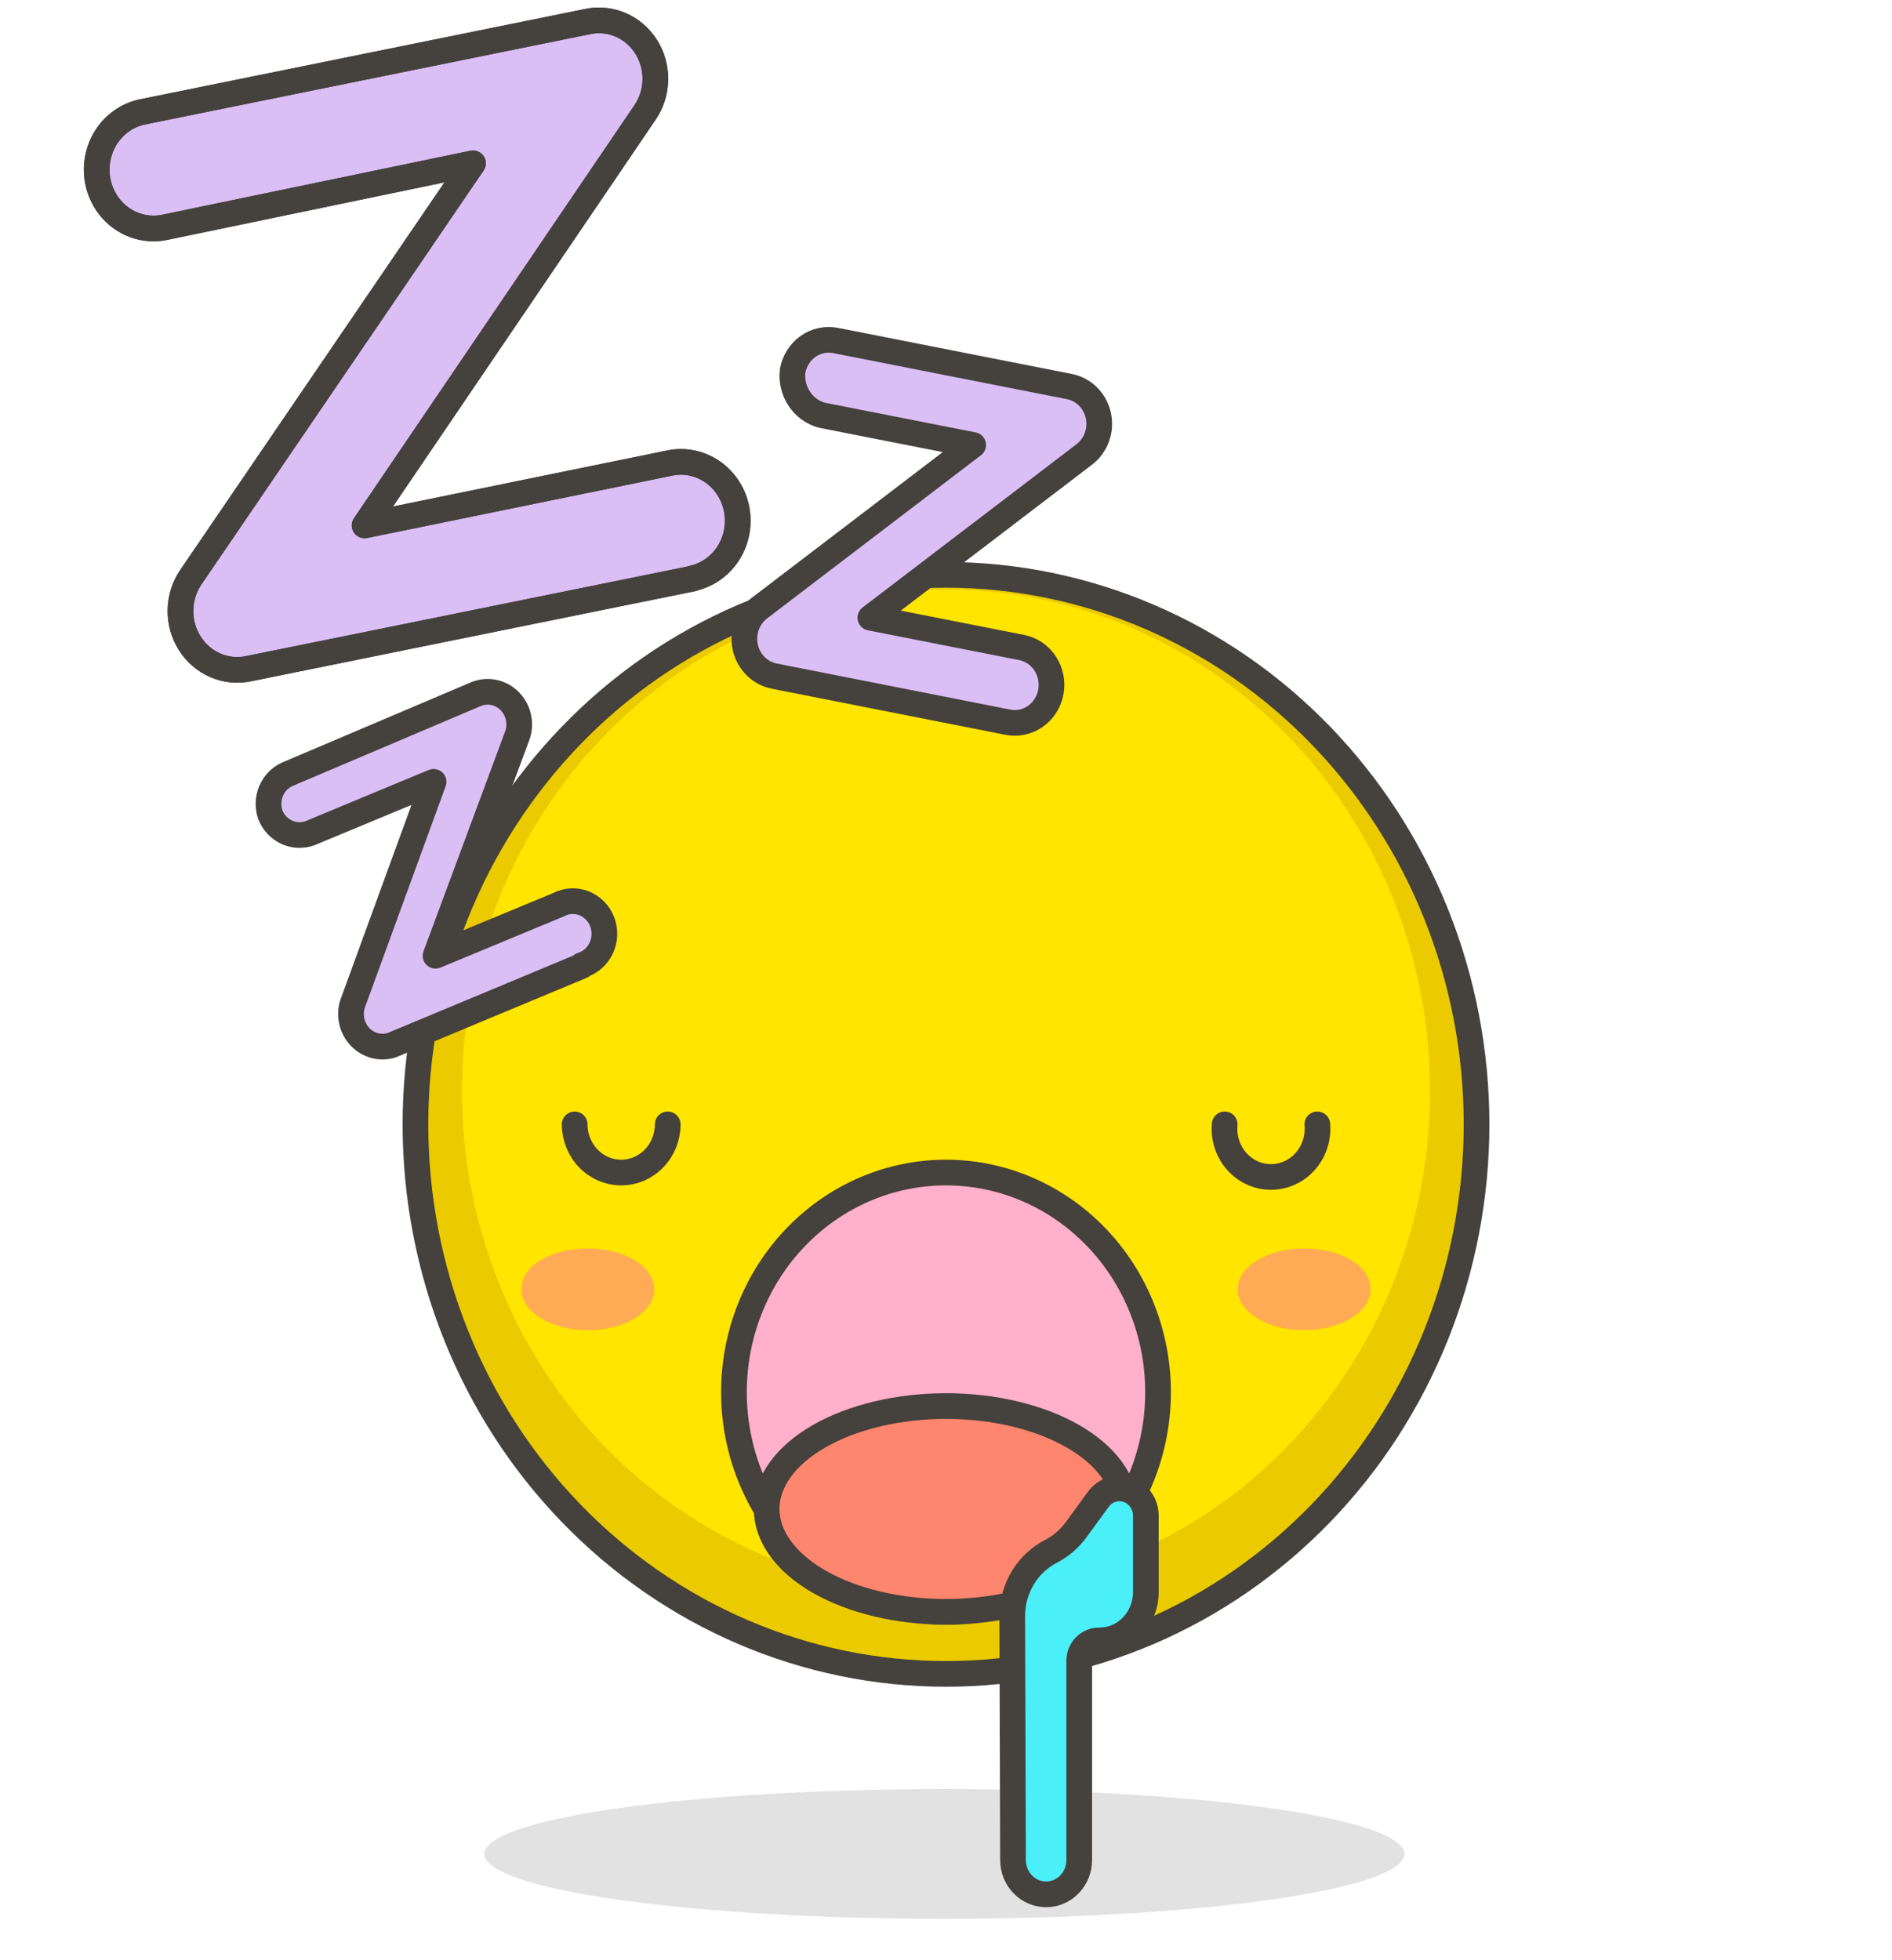 <svg width="307" height="318" viewBox="0 0 307 318" fill="none" xmlns="http://www.w3.org/2000/svg">
<path d="M26.799 28.421L99.007 13.714C101.422 13.292 103.9 13.862 105.915 15.304C106.264 14.015 106.348 12.665 106.161 11.341C105.973 10.017 105.519 8.749 104.828 7.619C103.827 6.032 102.391 4.792 100.703 4.06C99.016 3.328 97.155 3.137 95.362 3.511L23.153 18.152C21.372 18.512 19.734 19.409 18.444 20.729C17.153 22.05 16.268 23.736 15.899 25.576C15.53 27.416 15.694 29.327 16.37 31.071C17.046 32.815 18.204 34.313 19.699 35.377C20.133 33.645 21.029 32.074 22.285 30.843C23.54 29.613 25.104 28.774 26.799 28.421Z" fill="#EDDBFF"/>
<path opacity="0.15" d="M78.605 300.841C78.605 303.635 86.469 306.314 100.466 308.29C114.464 310.265 133.449 311.375 153.244 311.375C173.04 311.375 192.025 310.265 206.022 308.29C220.02 306.314 227.883 303.635 227.883 300.841C227.883 298.048 220.02 295.368 206.022 293.393C192.025 291.417 173.04 290.308 153.244 290.308C133.449 290.308 114.464 291.417 100.466 293.393C86.469 295.368 78.605 298.048 78.605 300.841Z" fill="#45413C"/>
<path d="M67.412 182.453C67.412 194.163 69.639 205.759 73.965 216.578C78.291 227.397 84.633 237.227 92.627 245.507C100.621 253.788 110.111 260.356 120.556 264.837C131 269.319 142.195 271.625 153.5 271.625C164.805 271.625 176 269.319 186.444 264.837C196.889 260.356 206.379 253.788 214.373 245.507C222.367 237.227 228.709 227.397 233.035 216.578C237.361 205.759 239.588 194.163 239.588 182.453C239.588 170.742 237.361 159.147 233.035 148.328C228.709 137.509 222.367 127.679 214.373 119.398C206.379 111.118 196.889 104.549 186.444 100.068C176 95.587 164.805 93.28 153.5 93.28C142.195 93.28 131 95.587 120.556 100.068C110.111 104.549 100.621 111.118 92.627 119.398C84.633 127.679 78.291 137.509 73.965 148.328C69.639 159.147 67.412 170.742 67.412 182.453Z" fill="#FFE500"/>
<path d="M153.5 93.347C136.471 93.347 119.824 98.578 105.666 108.38C91.507 118.181 80.473 132.112 73.959 148.41C67.445 164.708 65.744 182.641 69.071 199.94C72.398 217.24 80.603 233.129 92.649 245.597C104.695 258.065 120.041 266.553 136.744 269.986C153.448 273.42 170.759 271.644 186.489 264.885C202.218 258.125 215.659 246.686 225.111 232.013C234.562 217.34 239.601 200.092 239.588 182.453C239.571 158.814 230.494 136.15 214.351 119.441C198.208 102.733 176.321 93.347 153.5 93.347ZM153.5 258.375C137.972 258.375 122.792 253.607 109.878 244.674C96.965 235.74 86.898 223.042 80.95 208.184C75.002 193.326 73.439 176.975 76.459 161.198C79.479 145.42 86.947 130.924 97.918 119.541C108.89 108.158 122.872 100.399 138.099 97.245C153.326 94.091 169.114 95.683 183.468 101.82C197.821 107.958 210.097 118.364 218.742 131.726C227.388 145.087 232.016 160.803 232.041 176.888C232.058 187.583 230.039 198.176 226.099 208.062C222.16 217.948 216.377 226.932 209.082 234.5C201.787 242.069 193.123 248.073 183.586 252.17C174.049 256.267 163.825 258.375 153.5 258.375Z" fill="#EBCB00"/>
<path d="M67.412 182.453C67.412 194.163 69.639 205.759 73.965 216.578C78.291 227.397 84.633 237.227 92.627 245.507C100.621 253.788 110.111 260.356 120.556 264.837C131 269.319 142.195 271.625 153.5 271.625C164.805 271.625 176 269.319 186.444 264.837C196.889 260.356 206.379 253.788 214.373 245.507C222.367 237.227 228.709 227.397 233.035 216.578C237.361 205.759 239.588 194.163 239.588 182.453C239.588 170.742 237.361 159.147 233.035 148.328C228.709 137.509 222.367 127.679 214.373 119.398C206.379 111.118 196.889 104.549 186.444 100.068C176 95.587 164.805 93.28 153.5 93.28C142.195 93.28 131 95.587 120.556 100.068C110.111 104.549 100.621 111.118 92.627 119.398C84.633 127.679 78.291 137.509 73.965 148.328C69.639 159.147 67.412 170.742 67.412 182.453Z" stroke="#45413C" stroke-width="4.167" stroke-linecap="round" stroke-linejoin="round"/>
<path d="M119.09 225.912C119.09 235.365 122.716 244.431 129.169 251.115C135.622 257.799 144.374 261.555 153.5 261.555C162.626 261.555 171.378 257.799 177.831 251.115C184.284 244.431 187.909 235.365 187.909 225.912C187.909 216.459 184.284 207.393 177.831 200.709C171.378 194.025 162.626 190.27 153.5 190.27C144.374 190.27 135.622 194.025 129.169 200.709C122.716 207.393 119.09 216.459 119.09 225.912Z" fill="#FFB0CA" stroke="#45413C" stroke-width="4.167" stroke-linecap="round" stroke-linejoin="round"/>
<path d="M124.399 244.86C124.399 249.288 127.465 253.534 132.922 256.665C138.38 259.796 145.782 261.555 153.5 261.555C161.218 261.555 168.62 259.796 174.078 256.665C179.535 253.534 182.601 249.288 182.601 244.86C182.601 240.432 179.535 236.186 174.078 233.055C168.62 229.924 161.218 228.165 153.5 228.165C145.782 228.165 138.38 229.924 132.922 233.055C127.465 236.186 124.399 240.432 124.399 244.86Z" fill="#FF866E" stroke="#45413C" stroke-width="4.167" stroke-linecap="round" stroke-linejoin="round"/>
<path d="M222.383 209.218C222.383 212.928 217.522 215.843 211.574 215.843C205.626 215.843 200.829 212.862 200.829 209.218C200.829 205.574 205.626 202.593 211.574 202.593C217.522 202.593 222.383 205.375 222.383 209.218Z" fill="#FFAA54"/>
<path d="M84.617 209.218C84.617 212.928 89.478 215.843 95.426 215.843C101.374 215.843 106.171 212.862 106.171 209.218C106.171 205.574 101.374 202.593 95.426 202.593C89.478 202.593 84.617 205.375 84.617 209.218Z" fill="#FFAA54"/>
<path d="M164.245 262.152C164.262 259.962 164.869 257.822 166 255.972C167.13 254.122 168.738 252.637 170.641 251.684C172.196 250.859 173.551 249.681 174.606 248.239L178.188 243.337C178.724 242.581 179.476 242.021 180.339 241.736C181.201 241.451 182.128 241.455 182.987 241.75C183.846 242.044 184.593 242.612 185.121 243.373C185.65 244.135 185.932 245.049 185.927 245.987V258.375C185.927 259.402 185.732 260.419 185.353 261.367C184.973 262.316 184.417 263.177 183.717 263.903C183.016 264.629 182.184 265.205 181.268 265.598C180.352 265.991 179.371 266.193 178.38 266.193C177.955 266.184 177.532 266.263 177.136 266.426C176.741 266.588 176.381 266.831 176.077 267.139C175.773 267.448 175.532 267.816 175.367 268.222C175.203 268.629 175.118 269.065 175.118 269.505V301.835C175.118 303.311 174.552 304.727 173.544 305.77C172.537 306.814 171.17 307.4 169.746 307.4C168.321 307.4 166.954 306.814 165.947 305.77C164.939 304.727 164.373 303.311 164.373 301.835L164.245 262.152Z" fill="#4AEFF7" stroke="#45413C" stroke-width="4.167" stroke-linecap="round" stroke-linejoin="round"/>
<path d="M213.749 182.452C213.845 183.535 213.723 184.626 213.389 185.657C213.055 186.688 212.517 187.635 211.81 188.439C211.103 189.242 210.242 189.884 209.282 190.323C208.321 190.762 207.283 190.989 206.234 190.989C205.184 190.989 204.146 190.762 203.186 190.323C202.226 189.884 201.364 189.242 200.657 188.439C199.95 187.635 199.412 186.688 199.078 185.657C198.745 184.626 198.622 183.535 198.719 182.452" stroke="#45413C" stroke-width="4.167" stroke-linecap="round" stroke-linejoin="round"/>
<path d="M108.345 182.452C108.345 184.525 107.55 186.514 106.135 187.98C104.72 189.446 102.8 190.27 100.798 190.27C98.797 190.27 96.877 189.446 95.462 187.98C94.046 186.514 93.251 184.525 93.251 182.452" stroke="#45413C" stroke-width="4.167" stroke-linecap="round" stroke-linejoin="round"/>
<path d="M163.541 117.196L125.614 109.71C124.48 109.485 123.433 108.923 122.602 108.093C121.77 107.262 121.19 106.199 120.933 105.033C120.675 103.867 120.751 102.648 121.15 101.526C121.55 100.403 122.257 99.426 123.184 98.712L157.913 72.212L133.353 67.376C131.853 66.971 130.547 66.015 129.676 64.687C128.806 63.359 128.43 61.748 128.62 60.155C128.766 59.358 129.062 58.599 129.492 57.921C129.921 57.243 130.476 56.66 131.123 56.204C131.771 55.749 132.499 55.43 133.266 55.267C134.033 55.104 134.823 55.099 135.592 55.252L173.583 62.739C174.712 62.973 175.752 63.542 176.575 64.376C177.399 65.211 177.971 66.275 178.221 67.44C178.472 68.604 178.391 69.819 177.987 70.937C177.584 72.055 176.876 73.027 175.949 73.736L141.22 100.236L165.78 105.072C167.332 105.38 168.703 106.313 169.59 107.668C170.478 109.022 170.81 110.686 170.513 112.294C170.216 113.901 169.315 115.321 168.007 116.24C166.7 117.16 165.094 117.504 163.541 117.196Z" fill="#DABFF5" stroke="#45413C" stroke-width="4.167" stroke-linejoin="round"/>
<path d="M94.403 156.747L63.575 169.6C62.686 169.883 61.739 169.911 60.836 169.678C59.933 169.446 59.109 168.963 58.451 168.282C57.793 167.601 57.327 166.747 57.103 165.812C56.879 164.876 56.905 163.896 57.179 162.975L70.354 126.869L50.271 135.216C49.039 135.656 47.691 135.593 46.503 135.039C45.314 134.485 44.374 133.482 43.875 132.235C43.43 130.968 43.474 129.571 43.999 128.337C44.523 127.103 45.487 126.126 46.69 125.61L77.262 112.625C78.168 112.257 79.158 112.165 80.113 112.359C81.069 112.553 81.951 113.026 82.656 113.722C83.362 114.418 83.861 115.307 84.095 116.286C84.329 117.266 84.288 118.294 83.977 119.25L70.674 155.091L90.629 146.81C91.263 146.475 91.957 146.281 92.668 146.241C93.378 146.2 94.089 146.313 94.755 146.573C95.42 146.832 96.027 147.233 96.534 147.749C97.042 148.265 97.441 148.885 97.704 149.57C97.968 150.254 98.09 150.988 98.065 151.725C98.039 152.461 97.865 153.184 97.554 153.847C97.244 154.51 96.803 155.099 96.26 155.575C95.717 156.052 95.085 156.406 94.403 156.615V156.747Z" fill="#DABFF5" stroke="#45413C" stroke-width="4.167" stroke-linejoin="round"/>
<path d="M112.439 93.876L40.294 108.517C38.489 108.89 36.618 108.695 34.921 107.956C33.225 107.217 31.781 105.968 30.776 104.371C29.771 102.774 29.251 100.902 29.283 98.996C29.315 97.09 29.898 95.237 30.956 93.677L76.75 26.5L26.671 36.901C24.27 37.384 21.783 36.86 19.756 35.444C17.729 34.027 16.328 31.835 15.862 29.349C15.395 26.863 15.901 24.286 17.269 22.186C18.636 20.087 20.753 18.636 23.153 18.152L95.298 3.511C97.101 3.116 98.977 3.294 100.68 4.021C102.384 4.749 103.835 5.993 104.845 7.59C105.854 9.187 106.374 11.063 106.337 12.971C106.3 14.879 105.707 16.732 104.636 18.285L59.161 85.264L108.729 75.127C111.129 74.644 113.617 75.168 115.644 76.585C117.671 78.001 119.072 80.194 119.538 82.68C120.005 85.166 119.499 87.743 118.131 89.842C116.764 91.942 114.647 93.393 112.247 93.876H112.439Z" fill="#DABFF5" stroke="#45413C" stroke-width="4.167" stroke-linejoin="round"/>
<path d="M112.439 93.876L40.294 108.517C38.489 108.89 36.618 108.695 34.921 107.956C33.225 107.217 31.781 105.968 30.776 104.371C29.771 102.774 29.251 100.902 29.283 98.996C29.315 97.09 29.898 95.237 30.956 93.677L76.75 26.5L26.671 36.901C24.27 37.384 21.783 36.86 19.756 35.444C17.729 34.027 16.328 31.835 15.862 29.349C15.395 26.863 15.901 24.286 17.269 22.186C18.636 20.087 20.753 18.636 23.153 18.152L95.298 3.511C97.101 3.116 98.977 3.294 100.68 4.021C102.384 4.749 103.835 5.993 104.845 7.59C105.854 9.187 106.374 11.063 106.337 12.971C106.3 14.879 105.707 16.732 104.636 18.285L59.161 85.264L108.729 75.127C111.129 74.644 113.617 75.168 115.644 76.585C117.671 78.001 119.072 80.194 119.538 82.68C120.005 85.166 119.499 87.743 118.131 89.842C116.764 91.942 114.647 93.393 112.247 93.876H112.439Z" stroke="#45413C" stroke-width="4.167" stroke-linejoin="round"/>
</svg>
